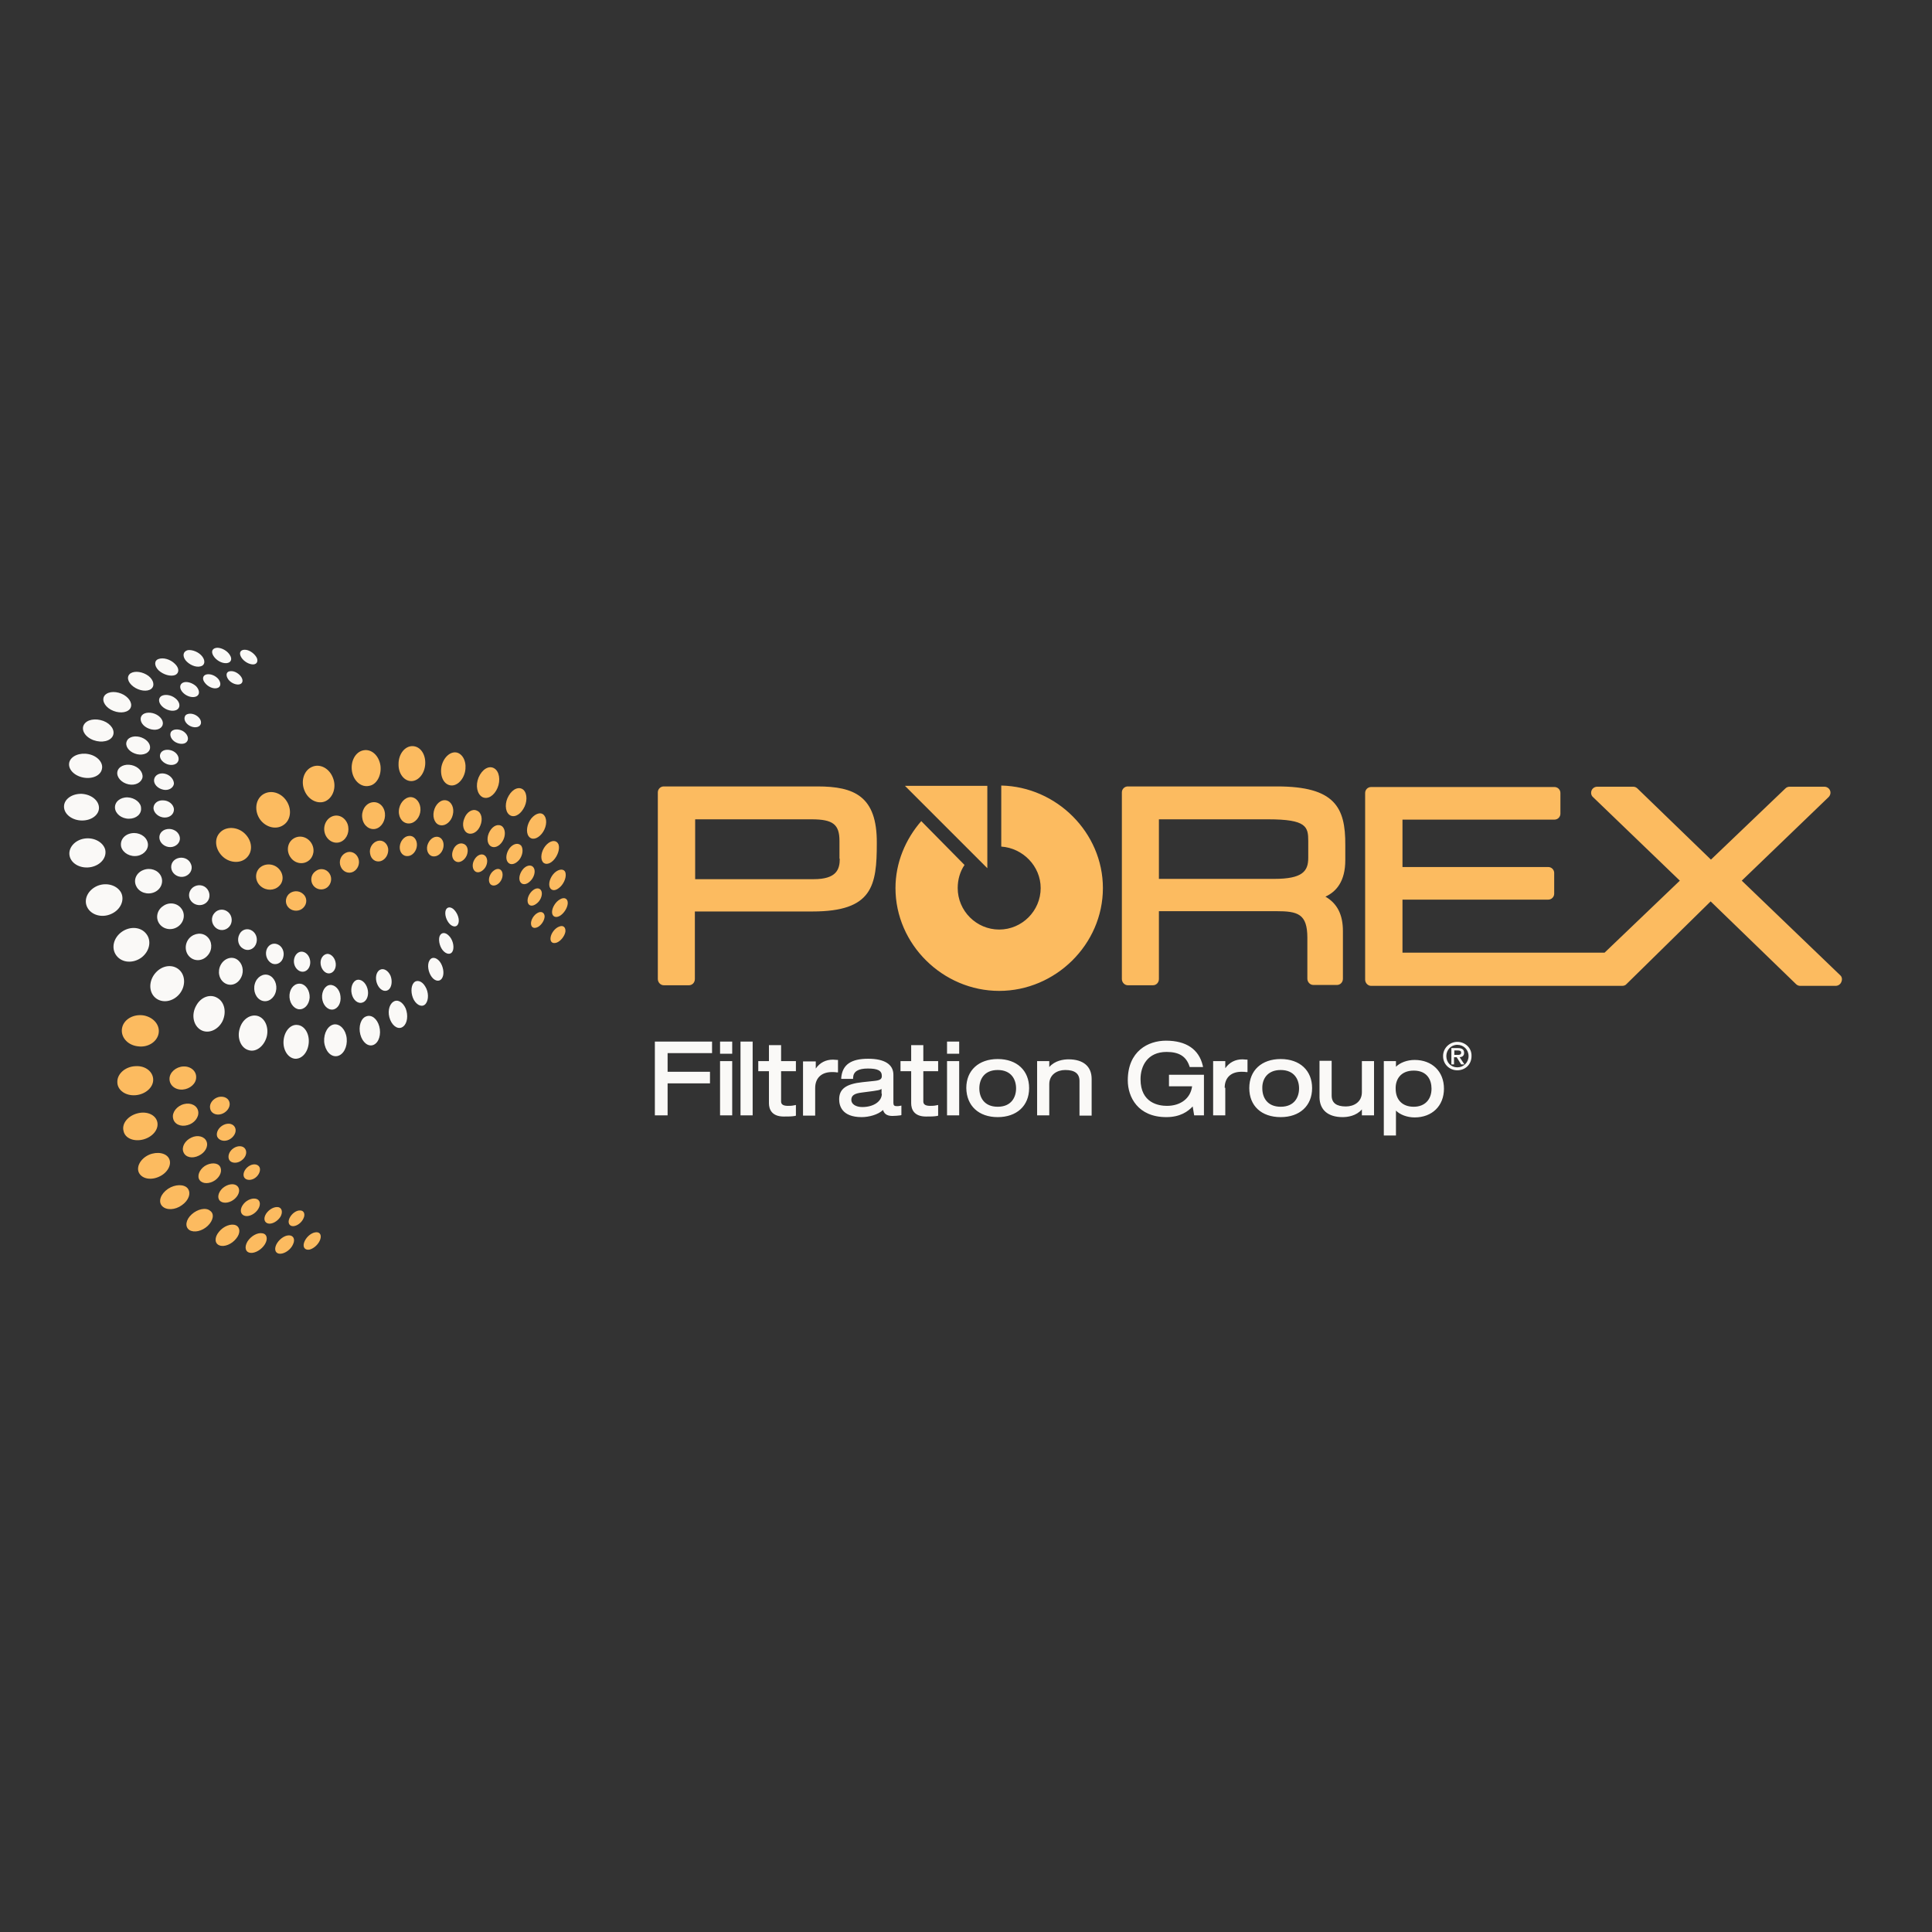<?xml version="1.0" encoding="utf-8"?>
<!-- Generator: Adobe Illustrator 19.2.1, SVG Export Plug-In . SVG Version: 6.00 Build 0)  -->
<svg version="1.1" id="layer" xmlns="http://www.w3.org/2000/svg" xmlns:xlink="http://www.w3.org/1999/xlink" x="0px"
	y="0px" viewBox="0 0 652 652" style="enable-background:new 0 0 652 652;" xml:space="preserve">
	<rect x="0" y="0" width="652" height="652" fill="#333333" stroke="none"/>
	<style type="text/css">
		.st0 {
			fill: #fcbb60;
		}

		.st1 {
			fill: #faf9f7;
		}

		.st2 {
			fill: #faf9f7;
		}
	</style>
	<path class="st0" d="M156.9,260.6c-0.7,2.9-3,4.9-5.1,4.4c-2.2-0.5-3.4-3.3-2.8-6.4c0.7-3.1,3.1-5.2,5.3-4.6
	C156.5,254.7,157.6,257.6,156.9,260.6 M143.5,257.9c0.2-3.3-1.6-6-4.2-6.1c-2.6-0.1-4.8,2.6-4.8,6c-0.1,3.3,1.9,5.8,4.3,5.8
	C141.2,263.6,143.3,261.1,143.5,257.9 M128.4,258.4c-0.5-3.4-3-5.7-5.7-5.2c-2.8,0.5-4.5,3.8-3.9,7.2c0.6,3.3,3.2,5.4,5.8,4.8
	C127.1,264.8,128.8,261.7,128.4,258.4 M112.4,262.6c-1.2-3.3-4.4-5-7.1-3.8c-2.8,1.2-3.9,4.9-2.5,8.1c1.3,3.1,4.5,4.6,7,3.5
	C112.4,269.2,113.6,265.7,112.4,262.6 M96.7,270.3c-1.9-2.9-5.5-3.9-8.1-2.1c-2.5,1.8-2.8,5.6-0.8,8.4c2,2.7,5.5,3.5,7.9,1.8
	C98.1,276.8,98.6,273.2,96.7,270.3 M82.6,281.3c-2.5-2.4-6.4-2.5-8.4-0.3c-2.1,2.2-1.5,5.9,1.1,8.2c2.5,2.2,6.2,2.2,8.1,0.1
	C85.4,287.2,85.1,283.7,82.6,281.3 M188.7,312.7c-1.4,0.5-2.7,2.2-2.9,3.7c-0.2,1.5,0.7,2.2,2.1,1.7c1.3-0.5,2.6-2.1,2.9-3.6
	C191,313,190.1,312.1,188.7,312.7 M189,303.5c-1.5,0.8-2.7,2.8-2.7,4.3c0,1.5,1.2,2.1,2.6,1.3c1.4-0.8,2.6-2.7,2.7-4.2
	C191.7,303.3,190.5,302.6,189,303.5 M187.7,294.1c-1.6,1.1-2.6,3.4-2.3,4.9c0.3,1.5,1.7,1.9,3.2,0.7c1.5-1.1,2.5-3.3,2.3-4.8
	C190.8,293.4,189.3,293,187.7,294.1 M184.6,284.9c-1.6,1.5-2.3,4-1.7,5.5c0.6,1.5,2.3,1.5,3.8,0c1.5-1.5,2.3-3.9,1.8-5.4
	C187.9,283.5,186.2,283.4,184.6,284.9 M179.3,276.2c-1.5,1.9-1.9,4.6-0.9,6c1,1.4,2.9,1,4.4-0.8c1.5-1.8,2-4.5,1-6
	C182.9,273.9,180.9,274.3,179.3,276.2 M171.7,268.5c-1.4,2.3-1.3,5.2,0.1,6.4c1.4,1.2,3.5,0.3,4.8-1.9c1.4-2.2,1.4-5.1,0.1-6.4
	C175.3,265.3,173.1,266.1,171.7,268.5 M161.5,262.4c-1.1,2.7-0.5,5.6,1.3,6.6c1.8,0.9,4-0.5,5.1-3.1c1.1-2.6,0.6-5.6-1.1-6.6
	C165,258.2,162.7,259.6,161.5,262.4 M152.8,275c0.6-2.3-0.4-4.5-2.2-4.9c-1.8-0.4-3.7,1.3-4.2,3.7c-0.5,2.3,0.5,4.5,2.3,4.7
	C150.4,278.8,152.3,277.2,152.8,275 M141.9,273.4c0.1-2.4-1.4-4.4-3.4-4.4c-2,0.1-3.8,2.2-3.9,4.7c-0.1,2.5,1.5,4.3,3.5,4.2
	C140.1,277.8,141.8,275.8,141.9,273.4 M129.9,274.4c-0.3-2.5-2.3-4.1-4.5-3.6c-2.2,0.5-3.6,3-3.1,5.5c0.4,2.4,2.5,3.9,4.5,3.4
	C128.8,279.2,130.2,276.8,129.9,274.4 M117.3,278.1c-0.9-2.4-3.3-3.5-5.4-2.5c-2.1,1-3.1,3.7-2.1,6.1c1,2.3,3.4,3.3,5.4,2.3
	C117.2,283,118.1,280.4,117.3,278.1 M105,284.4c-1.4-2.1-4.1-2.7-6.1-1.3c-2,1.4-2.3,4.3-0.8,6.3c1.4,2,4.1,2.5,6,1.1
	C105.9,289.2,106.4,286.5,105,284.4 M93.9,293c-1.8-1.7-4.7-1.7-6.4,0c-1.6,1.7-1.4,4.5,0.5,6.1c1.9,1.6,4.6,1.5,6.2-0.1
	C95.9,297.4,95.7,294.7,93.9,293 M181.4,308.1c-1.3,0.7-2.3,2.4-2.2,3.7c0.1,1.3,1.1,1.7,2.4,1c1.2-0.7,2.2-2.3,2.2-3.6
	C183.7,307.9,182.6,307.4,181.4,308.1 M179.9,300.4c-1.3,1-2.1,2.8-1.8,4.1c0.3,1.3,1.6,1.5,2.9,0.5c1.3-0.9,2.1-2.7,1.8-4
	C182.5,299.7,181.2,299.4,179.9,300.4 M176.8,293c-1.3,1.3-1.9,3.3-1.3,4.5c0.6,1.2,2.1,1.2,3.4-0.1c1.3-1.2,1.9-3.2,1.3-4.4
	C179.6,291.8,178.1,291.8,176.8,293 M172,286.2c-1.2,1.6-1.5,3.7-0.6,4.8c0.9,1.1,2.5,0.7,3.8-0.8c1.2-1.5,1.5-3.6,0.7-4.8
	C174.9,284.3,173.2,284.7,172,286.2 M165.3,280.5c-1.1,1.9-1,4.1,0.2,5c1.2,0.9,3,0.2,4.1-1.6c1.1-1.8,1-4-0.1-5
	C168.2,277.9,166.4,278.6,165.3,280.5 M156.7,276.2c-0.9,2.1-0.3,4.4,1.2,5c1.5,0.6,3.4-0.5,4.2-2.6c0.9-2.1,0.4-4.4-1.1-5
	C159.5,272.8,157.5,274,156.7,276.2 M149.6,286.1c0.4-1.8-0.4-3.5-1.9-3.7c-1.5-0.2-3,1.1-3.5,3c-0.4,1.8,0.5,3.4,1.9,3.6
	C147.7,289.2,149.2,287.9,149.6,286.1 M140.7,285.3c0.1-1.9-1.1-3.4-2.7-3.2c-1.6,0.1-3,1.8-3.1,3.7c-0.1,1.9,1.2,3.3,2.8,3.1
	C139.2,288.8,140.6,287.2,140.7,285.3 M131,286.4c-0.3-1.9-1.9-3.1-3.6-2.6c-1.7,0.5-2.9,2.4-2.5,4.3c0.3,1.9,1.9,3,3.6,2.5
	C130.1,290.1,131.2,288.3,131,286.4 M120.9,289.6c-0.7-1.8-2.6-2.6-4.2-1.8c-1.7,0.8-2.5,2.9-1.7,4.7c0.7,1.7,2.6,2.5,4.2,1.7
	C120.8,293.4,121.6,291.3,120.9,289.6 M111.2,294.8c-1-1.6-3.2-2-4.7-0.8c-1.6,1.1-1.9,3.3-0.8,4.8c1.1,1.5,3.2,1.8,4.7,0.7
	C111.8,298.4,112.2,296.3,111.2,294.8 M102.3,301.7c-1.4-1.3-3.6-1.2-4.9,0.1c-1.3,1.4-1.2,3.5,0.2,4.7c1.4,1.2,3.6,1.1,4.8-0.2
	C103.7,305,103.7,302.9,102.3,301.7 M165.9,294.5c-1,1.3-1.2,3-0.4,3.9c0.8,0.8,2.2,0.5,3.2-0.7c1-1.2,1.2-3,0.5-3.9
	C168.4,292.8,167,293.2,165.9,294.5 M160.1,290.1c-0.9,1.5-0.7,3.3,0.3,4c1,0.7,2.5,0,3.4-1.4c0.9-1.5,0.8-3.2-0.2-4
	C162.6,287.9,161,288.5,160.1,290.1 M152.9,286.9c-0.7,1.7-0.2,3.4,1.1,3.9c1.2,0.5,2.8-0.5,3.5-2.1c0.7-1.7,0.3-3.4-1-3.9
	C155.1,284.2,153.5,285.2,152.9,286.9 M53.9,397c2.7-1.3,4.1-4,3.2-5.9c-0.9-2-4-2.6-6.8-1.4c-2.9,1.3-4.4,4.1-3.4,6.1
	C48,397.9,51.1,398.4,53.9,397 M48.5,384.5c3.1-0.9,5.1-3.4,4.6-5.8c-0.5-2.4-3.4-3.8-6.6-3c-3.3,0.8-5.5,3.5-4.8,6
	C42.2,384.2,45.3,385.4,48.5,384.5 M45.8,369.6c3.3-0.3,5.9-2.6,5.9-5.2c0-2.7-2.6-4.8-5.9-4.6c-3.5,0.1-6.3,2.6-6.2,5.4
	C39.6,367.9,42.4,369.9,45.8,369.6 M46.5,353.1c3.3,0.5,6.4-1.4,7-4.2c0.6-2.8-1.5-5.5-4.9-6.2c-3.4-0.6-6.8,1.2-7.4,4.2
	C40.6,349.9,43,352.7,46.5,353.1 M102.6,419.4c-0.5,1.6,0.4,2.6,1.9,2.3c1.5-0.4,3.1-1.9,3.6-3.5c0.5-1.6-0.3-2.6-1.8-2.3
	C104.7,416.2,103.1,417.8,102.6,419.4 M93.2,420.1c-0.8,1.8-0.1,3.1,1.5,3c1.6-0.1,3.5-1.5,4.2-3.2c0.8-1.7,0.1-3-1.4-3
	C95.9,416.9,94,418.4,93.2,420.1 M83.5,419c-1.1,1.9-0.7,3.6,1,3.8c1.6,0.2,3.8-1.1,4.9-2.9c1.1-1.8,0.7-3.5-0.9-3.7
	C86.9,415.9,84.7,417.1,83.5,419 M73.9,415.7c-1.6,1.9-1.5,4,0.2,4.6c1.6,0.6,4.1-0.4,5.6-2.3c1.5-1.8,1.4-3.8-0.1-4.5
	C78,412.8,75.4,413.8,73.9,415.7 M64.7,409.8c-2,1.8-2.4,4.2-0.8,5.3c1.6,1,4.3,0.4,6.2-1.4c1.9-1.8,2.3-4.1,0.8-5.1
	C69.5,407.4,66.7,408,64.7,409.8 M56.7,401.2c-2.5,1.7-3.4,4.3-2,5.8c1.4,1.5,4.4,1.4,6.7-0.3c2.3-1.6,3.2-4.1,1.9-5.7
	C62.1,399.6,59.1,399.6,56.7,401.2 M67.1,390c2.1-1,3.3-3.1,2.6-4.8c-0.7-1.7-3-2.3-5.1-1.3c-2.2,1-3.4,3.2-2.7,4.9
	C62.6,390.6,64.9,391.1,67.1,390 M63.3,379.7c2.3-0.6,3.9-2.7,3.6-4.6c-0.3-2-2.5-3.1-4.8-2.5c-2.4,0.6-4.1,2.8-3.7,4.7
	C58.7,379.3,60.9,380.4,63.3,379.7 M61.7,367.7c2.4-0.2,4.5-2,4.5-4.1c0.1-2.1-1.8-3.8-4.3-3.7c-2.5,0.1-4.7,2-4.7,4.2
	C57.2,366.3,59.2,367.9,61.7,367.7 M97.7,411.1c-0.7,1.5-0.1,2.7,1.2,2.7c1.3,0,2.9-1.2,3.5-2.6c0.7-1.4,0.2-2.7-1.1-2.7
	C100,408.4,98.4,409.6,97.7,411.1 M89.8,409.6c-1,1.6-0.6,3,0.7,3.3c1.3,0.3,3.1-0.7,4.1-2.2c0.9-1.5,0.6-3-0.6-3.3
	C92.6,407.1,90.8,408.1,89.8,409.6 M82.2,406.3c-1.3,1.6-1.2,3.3,0.1,3.9c1.3,0.6,3.3-0.2,4.5-1.7c1.2-1.5,1.2-3.2,0-3.8
	C85.5,404.1,83.4,404.8,82.2,406.3 M75.1,401c-1.6,1.5-1.9,3.5-0.7,4.4c1.2,0.9,3.4,0.5,4.9-0.9c1.5-1.4,1.9-3.3,0.7-4.3
	C78.9,399.2,76.7,399.6,75.1,401 M69.1,393.5c-1.9,1.3-2.7,3.5-1.7,4.8c1,1.3,3.3,1.3,5.2,0c1.8-1.3,2.5-3.3,1.6-4.7
	C73.3,392.3,71,392.3,69.1,393.5 M77.3,384.6c1.6-0.8,2.6-2.5,2.1-3.9c-0.5-1.4-2.2-1.9-3.9-1.1c-1.7,0.8-2.7,2.6-2.2,4
	C73.9,384.9,75.7,385.4,77.3,384.6 M74.6,376c1.8-0.5,3.1-2.2,2.9-3.7c-0.2-1.6-1.8-2.5-3.7-2.1c-1.9,0.5-3.2,2.2-2.9,3.8
	C71.1,375.6,72.8,376.5,74.6,376 M83.4,394c-1.3,1.2-1.6,2.9-0.7,3.7c0.9,0.8,2.7,0.6,3.9-0.6c1.2-1.2,1.5-2.8,0.7-3.6
	C86.4,392.6,84.7,392.8,83.4,394 M78.8,387.5c-1.5,1-2.1,2.8-1.4,4c0.7,1.1,2.6,1.2,4,0.2c1.5-1,2.1-2.7,1.4-3.9
	C82.1,386.6,80.3,386.5,78.8,387.5" />
	<path class="st1" d="M29.9,254.5c3,0.6,5,2.9,4.5,5c-0.4,2.2-3.2,3.5-6.3,2.9c-3.1-0.6-5.3-2.9-4.7-5.2
	C24,255.1,26.9,253.9,29.9,254.5 M27.6,267.9c-3.3-0.1-6,1.8-6,4.3c0,2.6,2.8,4.7,6.1,4.7c3.3,0,5.8-2,5.7-4.4
	C33.3,270.1,30.8,268.1,27.6,267.9 M28.5,283c-3.3,0.5-5.6,3.2-5,5.9c0.6,2.7,3.9,4.4,7.3,3.7c3.3-0.7,5.3-3.3,4.7-5.9
	C34.8,284.2,31.7,282.5,28.5,283 M33,298.9c-3.2,1.3-4.9,4.5-3.6,7.2c1.3,2.7,5,3.8,8.2,2.3c3.1-1.4,4.5-4.6,3.3-7.1
	C39.6,298.8,36.1,297.7,33,298.9 M41.2,314.4c-2.9,2-3.8,5.6-1.9,8.1c1.9,2.5,5.7,2.7,8.5,0.6c2.7-2.1,3.4-5.6,1.6-7.9
	C47.6,312.8,44,312.5,41.2,314.4 M52.5,328.3c-2.3,2.6-2.4,6.4-0.1,8.4c2.3,2,6,1.4,8.2-1.3c2.1-2.6,2-6.2-0.1-8.1
	C58.3,325.3,54.8,325.7,52.5,328.3 M66.2,339.4c-1.7,3-1,6.7,1.6,8.2c2.5,1.4,5.8,0,7.3-3c1.4-3,0.7-6.4-1.7-7.8
	C71,335.3,67.8,336.4,66.2,339.4 M80.9,347.1c-1,3.2,0.4,6.6,3,7.3c2.5,0.8,5.2-1.3,6.1-4.5c0.8-3.1-0.5-6.2-2.9-7
	C84.6,342.1,81.8,343.9,80.9,347.1 M95.7,351.1c-0.3,3.2,1.5,6,3.9,6.2c2.4,0.1,4.4-2.3,4.6-5.5c0.2-3.1-1.5-5.7-3.8-5.9
	C98.1,345.6,96,347.9,95.7,351.1 M109.4,351.6c0.3,3,2.2,5.2,4.4,4.8c2.1-0.4,3.5-3.1,3.2-6c-0.3-2.9-2.2-4.9-4.2-4.7
	C110.7,346,109.2,348.6,109.4,351.6 M121.6,349.1c0.7,2.7,2.7,4.3,4.5,3.5c1.8-0.8,2.6-3.6,1.9-6.2c-0.7-2.6-2.6-4.1-4.4-3.4
	C121.8,343.6,120.9,346.4,121.6,349.1 M131.7,344.2c1,2.4,3,3.4,4.4,2.2c1.4-1.1,1.7-3.8,0.8-6.1c-1-2.2-2.8-3.2-4.2-2.2
	C131.2,339.1,130.7,341.8,131.7,344.2 M81.2,221.4c0.6,1.4,2.3,2.6,3.8,2.8c1.5,0.2,2.2-0.8,1.7-2.1c-0.6-1.3-2.2-2.6-3.7-2.8
	C81.4,219.1,80.6,220,81.2,221.4 M139.7,337.5c1.2,2,3,2.5,4,1.2c1-1.3,1-3.9-0.2-5.8c-1.1-1.9-2.9-2.4-3.9-1.2
	C138.6,332.9,138.6,335.5,139.7,337.5 M72,221.3c0.9,1.5,2.8,2.6,4.4,2.5c1.5-0.1,2.1-1.3,1.2-2.7c-0.8-1.4-2.7-2.5-4.3-2.5
	C71.7,218.7,71.1,219.8,72,221.3 M145.7,329.7c1.2,1.6,2.9,1.7,3.6,0.2c0.7-1.4,0.3-3.8-0.9-5.4c-1.2-1.5-2.8-1.7-3.5-0.3
	C144.1,325.6,144.5,328.1,145.7,329.7 M62.6,222.8c1.2,1.5,3.4,2.5,5,2.1c1.5-0.3,1.8-1.8,0.7-3.3c-1.1-1.5-3.3-2.4-4.9-2.2
	C61.8,219.8,61.5,221.3,62.6,222.8 M149.8,321.1c1.3,1.2,2.7,1,3.1-0.5c0.4-1.5-0.2-3.7-1.5-4.9c-1.2-1.2-2.6-1.1-3.1,0.4
	C147.9,317.6,148.5,319.9,149.8,321.1 M53.5,226.2c1.6,1.5,4.1,2.2,5.6,1.6c1.5-0.7,1.4-2.4-0.1-3.8c-1.5-1.5-3.9-2.2-5.5-1.6
	C52,222.9,52,224.7,53.5,226.2 M152.2,312.2c1.3,0.9,2.4,0.4,2.6-1.1c0.2-1.5-0.7-3.4-1.9-4.4c-1.2-0.9-2.4-0.5-2.6,1
	C150.1,309.3,151,311.3,152.2,312.2 M45,231.7c2,1.5,4.7,1.8,6,0.8c1.3-1,0.9-3-0.9-4.4c-1.9-1.4-4.5-1.8-6-0.9
	C42.6,228.2,43,230.2,45,231.7 M37.4,239.5c2.4,1.3,5.2,1.2,6.4-0.2c1.1-1.4,0.2-3.5-2-4.8c-2.3-1.3-5.1-1.3-6.4,0.1
	C34.2,236,35.1,238.2,37.4,239.5 M31.6,249.8c2.8,1,5.7,0.3,6.5-1.5c0.8-1.8-0.6-4-3.2-5c-2.7-1-5.6-0.5-6.6,1.3
	C27.3,246.4,28.8,248.8,31.6,249.8 M44.4,258.2c-2.3-0.5-4.5,0.5-4.8,2.3c-0.3,1.8,1.4,3.7,3.8,4.2c2.4,0.5,4.4-0.7,4.7-2.4
	C48.3,260.5,46.7,258.7,44.4,258.2 M43.1,269.1c-2.5-0.1-4.4,1.5-4.3,3.5c0.1,2,2.2,3.7,4.7,3.7c2.5,0,4.3-1.6,4.1-3.6
	C47.6,270.9,45.5,269.2,43.1,269.1 M44.4,281.2c-2.5,0.4-4,2.4-3.5,4.6c0.6,2.1,3.1,3.5,5.6,3c2.4-0.5,3.9-2.6,3.3-4.6
	C49.2,282.1,46.8,280.8,44.4,281.2 M48.4,293.6c-2.4,0.9-3.5,3.4-2.4,5.5c1,2.1,3.8,3,6.1,2c2.3-1,3.2-3.5,2.2-5.5
	C53.3,293.6,50.7,292.7,48.4,293.6 M55,305.8c-2.1,1.4-2.6,4.2-1.1,6.1c1.5,1.9,4.3,2.2,6.3,0.7c2-1.5,2.4-4.2,1-6
	C59.8,304.7,57,304.3,55,305.8 M63.9,316.6c-1.7,1.9-1.6,4.8,0.2,6.4c1.8,1.6,4.5,1.3,6.1-0.7c1.6-1.9,1.4-4.7-0.3-6.2
	C68.3,314.6,65.6,314.8,63.9,316.6 M74.5,325.6c-1.2,2.2-0.6,5,1.4,6.2c2,1.2,4.4,0.3,5.5-2c1.1-2.2,0.4-4.8-1.4-6
	C78.2,322.6,75.7,323.4,74.5,325.6 M86,332c-0.7,2.4,0.4,5,2.4,5.7c2,0.7,4.1-0.7,4.7-3.1c0.6-2.3-0.5-4.8-2.4-5.5
	C88.9,328.4,86.7,329.6,86,332 M97.7,335.7c-0.2,2.4,1.2,4.6,3.1,4.9c1.9,0.2,3.5-1.5,3.7-3.9c0.1-2.3-1.2-4.4-3-4.7
	C99.6,331.7,97.9,333.3,97.7,335.7 M108.7,336.8c0.2,2.3,1.8,4.1,3.6,3.9c1.7-0.2,2.9-2.2,2.6-4.5c-0.2-2.2-1.8-3.9-3.5-3.8
	C109.8,332.5,108.5,334.5,108.7,336.8 M118.7,335.4c0.5,2.2,2.2,3.5,3.7,2.9c1.5-0.5,2.2-2.7,1.6-4.7c-0.6-2.1-2.2-3.3-3.6-2.9
	C119,331.2,118.2,333.3,118.7,335.4 M127.3,332.1c0.8,1.9,2.4,2.8,3.7,2c1.2-0.8,1.5-3,0.8-4.8c-0.8-1.8-2.4-2.7-3.6-2
	C126.9,328,126.5,330.2,127.3,332.1 M76.8,228.9c0.7,1.3,2.4,2.2,3.7,2.1c1.3-0.1,1.7-1.2,1-2.4c-0.7-1.2-2.3-2.2-3.6-2.1
	C76.5,226.5,76.1,227.6,76.8,228.9 M69.2,230.5c1,1.3,2.9,2.1,4.1,1.7c1.2-0.3,1.4-1.6,0.5-2.9c-1-1.3-2.8-2-4.1-1.7
	C68.4,227.9,68.1,229.2,69.2,230.5 M61.8,233.8c1.3,1.3,3.3,1.8,4.5,1.2c1.2-0.6,1.1-2.1-0.1-3.4c-1.3-1.2-3.3-1.8-4.5-1.2
	C60.5,231,60.5,232.5,61.8,233.8 M55.2,238.8c1.6,1.2,3.8,1.4,4.8,0.5c1-0.9,0.6-2.6-0.9-3.7c-1.5-1.2-3.7-1.4-4.8-0.6
	C53.2,235.9,53.6,237.6,55.2,238.8 M49.6,245.6c1.9,1,4.1,0.9,5-0.4c0.9-1.2,0.1-3-1.7-4c-1.8-1-4.1-0.9-5,0.2
	C46.9,242.7,47.7,244.6,49.6,245.6 M45.5,254.3c2.1,0.8,4.4,0.2,5-1.3c0.6-1.5-0.6-3.3-2.7-4.1c-2.1-0.8-4.4-0.3-5,1.2
	C42.1,251.6,43.3,253.5,45.5,254.3 M55.6,261.1c-1.8-0.4-3.4,0.5-3.6,2c-0.2,1.5,1.2,3,3.1,3.4c1.8,0.4,3.4-0.6,3.6-2
	C58.7,263,57.4,261.5,55.6,261.1 M55,270.1c-1.9-0.1-3.3,1.2-3.2,2.8c0.2,1.6,1.9,3,3.8,3c1.9,0,3.2-1.3,3.1-2.9
	C58.5,271.4,56.9,270.1,55,270.1 M56.4,279.8c-1.9,0.3-3,1.9-2.5,3.6c0.5,1.7,2.5,2.8,4.3,2.4c1.8-0.4,2.9-2,2.4-3.6
	C60.1,280.5,58.2,279.5,56.4,279.8 M59.8,289.7c-1.8,0.7-2.5,2.6-1.7,4.3c0.9,1.7,3,2.4,4.7,1.6c1.7-0.8,2.4-2.7,1.5-4.3
	C63.6,289.8,61.6,289,59.8,289.7 M65.2,299.4c-1.5,1.1-1.9,3.2-0.7,4.7c1.2,1.5,3.4,1.8,4.9,0.7c1.5-1.1,1.7-3.2,0.6-4.7
	C68.9,298.6,66.8,298.3,65.2,299.4 M72.4,308.1c-1.3,1.4-1.1,3.6,0.3,4.9c1.4,1.3,3.5,1.1,4.7-0.3c1.2-1.4,1-3.6-0.3-4.8
	C75.7,306.6,73.6,306.7,72.4,308.1 M80.8,315.3c-0.9,1.7-0.4,3.9,1.2,4.8c1.5,1,3.5,0.4,4.3-1.3c0.8-1.7,0.3-3.7-1.2-4.7
	C83.6,313.1,81.6,313.6,80.8,315.3 M89.9,320.7c-0.5,1.8,0.4,3.8,2,4.5c1.6,0.6,3.3-0.4,3.7-2.2c0.5-1.8-0.4-3.7-1.9-4.3
	C92.1,318,90.4,318.9,89.9,320.7 M99.2,324c-0.2,1.9,1,3.6,2.5,3.9c1.5,0.3,2.9-1,3-2.9c0.1-1.8-1-3.5-2.5-3.8
	C100.7,320.9,99.4,322.2,99.2,324 M108.2,325.3c0.2,1.8,1.5,3.3,2.9,3.2c1.4-0.1,2.4-1.6,2.2-3.4c-0.2-1.8-1.5-3.2-2.8-3.2
	C109.1,322,108,323.5,108.2,325.3 M63.5,244.6c1.3,1,3.1,1.1,3.9,0.3c0.8-0.8,0.5-2.2-0.8-3.2c-1.3-1-3-1.1-3.9-0.4
	C61.9,242.2,62.2,243.6,63.5,244.6 M59.3,250.5c1.5,0.8,3.3,0.7,3.9-0.4c0.6-1,0-2.5-1.5-3.4c-1.5-0.8-3.3-0.7-4,0.3
	C57.1,248.1,57.8,249.7,59.3,250.5 M56.4,257.9c1.7,0.6,3.4,0.1,3.8-1.2c0.4-1.3-0.6-2.8-2.2-3.4c-1.7-0.6-3.4-0.2-3.9,1.1
	C53.6,255.7,54.6,257.2,56.4,257.9" />
	<path class="st0" d="M275.9,265.4H224c-1.1,0-2,0.9-2,2v63c0,1.1,0.9,2.1,2,2.1h8.5c1.1,0,2-0.9,2-2.1v-22.8h39.7
	c20.3,0,21.7-8.7,21.7-23.1C296,268.7,288.3,265.4,275.9,265.4 M283.4,289.8c0,3.6-1.1,6.9-8.8,6.9h-40v-20.2h39.3
	c7.2,0,9.4,1.7,9.4,7.3V289.8z M431,265.4h-50.4c-1.1,0-2,0.9-2,2v63c0,1.1,0.9,2.1,2,2.1h8.5c1.1,0,2-0.9,2-2.1v-22.9h39.6
	c7.3,0,10.5,0.9,10.5,9v13.8c0,1.1,0.9,2.1,2,2.1h8c1.1,0,2-0.9,2-2.1v-16.1c0-5.5-1.9-9.3-5.9-11.6c3.7-1.7,6.7-5.2,6.7-12.3v-5.1
	C454.1,272.4,450.4,265.4,431,265.4 M441.5,289.5c0,4.5-1.9,7.1-11.5,7.1h-38.9v-20.1H428c12.9,0,13.5,2.5,13.5,7.3V289.5z
	 M621,329.1l-33.2-31.9l29.3-28.2c0.6-0.6,0.8-1.5,0.5-2.2c-0.3-0.8-1.1-1.3-1.9-1.3h-11.8c-0.5,0-1,0.2-1.4,0.6l-25.1,24l-24.8-24
	c-0.4-0.4-0.9-0.6-1.4-0.6H539c-0.8,0-1.6,0.5-1.9,1.3c-0.3,0.8-0.1,1.7,0.5,2.2l29.3,28.2l-25.4,24.3h-68.2v-17.9h49.2
	c1.1,0,2-0.9,2-2v-7c0-1.1-0.9-2-2-2h-49.2v-16h51.3c1.1,0,2-0.9,2-2v-7c0-1.1-0.9-2-2-2h-61.9c-1.1,0-2,0.9-2,2v63
	c0,1.1,0.9,2.1,2,2.1h84.8c0.5,0,1.1-0.2,1.4-0.6l28.4-27.9l28.8,27.9c0.4,0.4,0.9,0.6,1.4,0.6h12c0.8,0,1.6-0.5,1.9-1.3
	C621.8,330.5,621.6,329.6,621,329.1 M337.9,265.1l0,20.6c7.3,0.5,13.3,6.6,13.3,14c0,7.7-6.3,14-14,14c-7.7,0-14-6.3-14-14
	c0-2.9,0.8-5.6,2.3-7.8l-14.6-14.8c-5.3,6.1-8.7,14-8.7,22.6c0,19,16,34.7,35,34.7c19,0,35-15.7,35-34.7
	C372.2,281,356.6,265.5,337.9,265.1 M333.2,265.2v27.8l-27.8-27.8H333.2z" />
	<path class="st2" d="M225.3,376.4h-4.3v-24.9h19.3v3.9h-15v6.3h14.3v3.9h-14.3V376.4z M247.1,358.1h-4.1v18.3h4.1V358.1z
	 M247.1,351.5h-4.1v4.1h4.1V351.5z M323.7,358.1h-4.1v18.3h4.1V358.1z M323.7,351.5h-4.1v4.1h4.1V351.5z M254,351.5h-4.1v24.9h4.1
	V351.5z M264.5,376.8c1.5,0,2.7,0,3.8-0.2l0.3-0.1v-3.6l-0.5,0.1c-0.9,0.2-1.6,0.2-2.2,0.2c-2,0-2.3-0.8-2.3-1.5v-10.2h5v-3.4h-5
	v-5.4h-4.1v5.4h-3.6v3.4h3.6v10.8C259.5,374.3,260.4,376.8,264.5,376.8 M312.5,376.8c1.5,0,2.7,0,3.8-0.2l0.3-0.1v-3.6l-0.5,0.1
	c-0.9,0.2-1.6,0.2-2.2,0.2c-2,0-2.3-0.8-2.3-1.5v-10.2h5v-3.4h-5v-5.4h-4.1v5.4h-3.6v3.4h3.6v10.8
	C307.5,374.3,308.4,376.8,312.5,376.8 M290.8,377c2.4,0,5.5-0.8,7.2-2.4c0.5,1.7,1.9,2,3.2,2c0.9,0,1.9-0.1,2.7-0.2l0.3-0.1v-3.2
	l-0.5,0.1c-0.3,0.1-0.8,0.1-1.1,0.1c-0.8,0-1.1-0.3-1.1-1.1v-9.5c0-3.5-3-5.4-8.5-5.4c-5.8,0-8.7,2-9.1,6.4l0,0.4h4l0-0.4
	c0.1-2.1,1.7-3.1,5-3.1c3.3,0,4.7,0.7,4.7,2.5c0,1.1-0.6,1.5-2.7,1.7l-3.8,0.4c-5.6,0.6-7.9,2.3-7.9,5.8
	C283.2,373,284,377,290.8,377 M297.6,369.1c0,2.6-2.8,4.5-6.6,4.5c-2.2,0-3.7-1-3.7-2.4c0-1.5,1-2.2,3.6-2.5l3.8-0.5
	c1.3-0.2,2.2-0.3,2.8-0.7V369.1z M336.7,377c6.4,0,10.6-3.8,10.6-9.8c0-5.9-4.1-9.8-10.6-9.8c-6.4,0-10.6,3.8-10.6,9.8
	C326.2,373.2,330.3,377,336.7,377 M336.7,361.1c4.6,0,6.2,3.2,6.2,6.2c0,3-1.6,6.2-6.2,6.2c-4.6,0-6.2-3.2-6.2-6.2
	C330.5,364.3,332.1,361.1,336.7,361.1 M368.4,364.1c0-4.2-2.8-6.6-7.8-6.6c-1.7,0-4.6,0.4-6.5,2.6v-2H350v18.3h4.1v-10.5
	c0-3.3,2.7-4.8,5.4-4.8c3.2,0,4.8,1.2,4.8,3.7v11.7h4.1V364.1z M275.1,367.2c0-3.3,2-5.3,5.4-5.4h0.4c0.6,0,1.1,0,1.5,0.1l0.4,0
	v-4.2l-0.3,0c-0.4,0-1-0.1-1.4-0.1c-2.4,0-4.4,1-5.8,3v-2.4H271v18.3h4.1V367.2z M393.6,377c4.7,0,7.3-1.9,8.9-3.6l0.5,3h3.3v-13.7
	h-11.8v3.9h7.8c-0.5,4-3.8,6.6-8.5,6.6c-2.7,0-8.9-0.9-8.9-9c0-4.4,2.3-9.2,8.8-9.2c4.2,0,6.6,1.5,7.7,4.8l0.1,0.3h4.5l-0.1-0.5
	c-1.3-5.5-5.6-8.4-12.4-8.4c-6,0-12.9,3.5-12.9,13.4C380.6,370.2,384,377,393.6,377 M432.2,377c6.4,0,10.6-3.8,10.6-9.8
	c0-5.9-4.1-9.8-10.6-9.8c-6.4,0-10.6,3.8-10.6,9.8C421.6,373.2,425.7,377,432.2,377 M432.2,361.1c4.6,0,6.2,3.2,6.2,6.2
	c0,3-1.6,6.2-6.2,6.2c-4.6,0-6.2-3.2-6.2-6.2C425.9,364.3,427.6,361.1,432.2,361.1 M453.1,377c1.7,0,4.6-0.4,6.5-2.6v2h4.1v-18.3
	h-4.1v10.5c0,3.3-2.7,4.8-5.4,4.8c-3.2,0-4.8-1.2-4.8-3.7v-11.7h-4.1v12.4C445.4,374.6,448.2,377,453.1,377 M471.1,374.8
	c1.4,1.4,3.8,2.3,6.3,2.3c5.9,0,9.9-3.9,9.9-9.7c0-5.8-4-9.7-9.9-9.7c-2.5,0-4.9,0.9-6.3,2.3v-1.9H467v25.1h4.1V374.8z M477.1,361.3
	c4.5,0,6,3.1,6,6.1c0,3.7-2.3,6.1-6,6.1c-3.8,0-6.1-2.3-6.1-6.1C470.9,364.4,472.6,361.3,477.1,361.3 M413.3,367.1
	c0-3.3,2-5.3,5.4-5.4h0.4c0.6,0,1.1,0,1.5,0.1l0.4,0v-4.2l-0.3,0c-0.4,0-1-0.1-1.4-0.1c-2.4,0-4.4,1-5.8,3v-2.4h-4.1v18.3h4.1V367.1
	z M491.8,351.6c-2.5,0-4.8,2-4.8,4.8c0,2.9,2.3,4.8,4.8,4.8c2.6,0,4.8-1.9,4.8-4.8C496.7,353.6,494.4,351.6,491.8,351.6
	 M491.8,352.6c2.1,0,3.8,1.6,3.8,3.8c0,2.2-1.7,3.8-3.8,3.8c-2.1,0-3.7-1.6-3.7-3.8C488.1,354.3,489.7,352.6,491.8,352.6
	 M493.1,359.2h1.1l-1.6-2.4c0.9-0.1,1.5-0.5,1.5-1.5c0-1.1-0.7-1.6-2.1-1.6h-2.2v5.5h0.9v-2.4h0.9L493.1,359.2z M490.8,356.1v-1.6
	h1.1c0.6,0,1.2,0.1,1.2,0.7c0,0.8-0.6,0.8-1.3,0.8H490.8z" />
</svg>